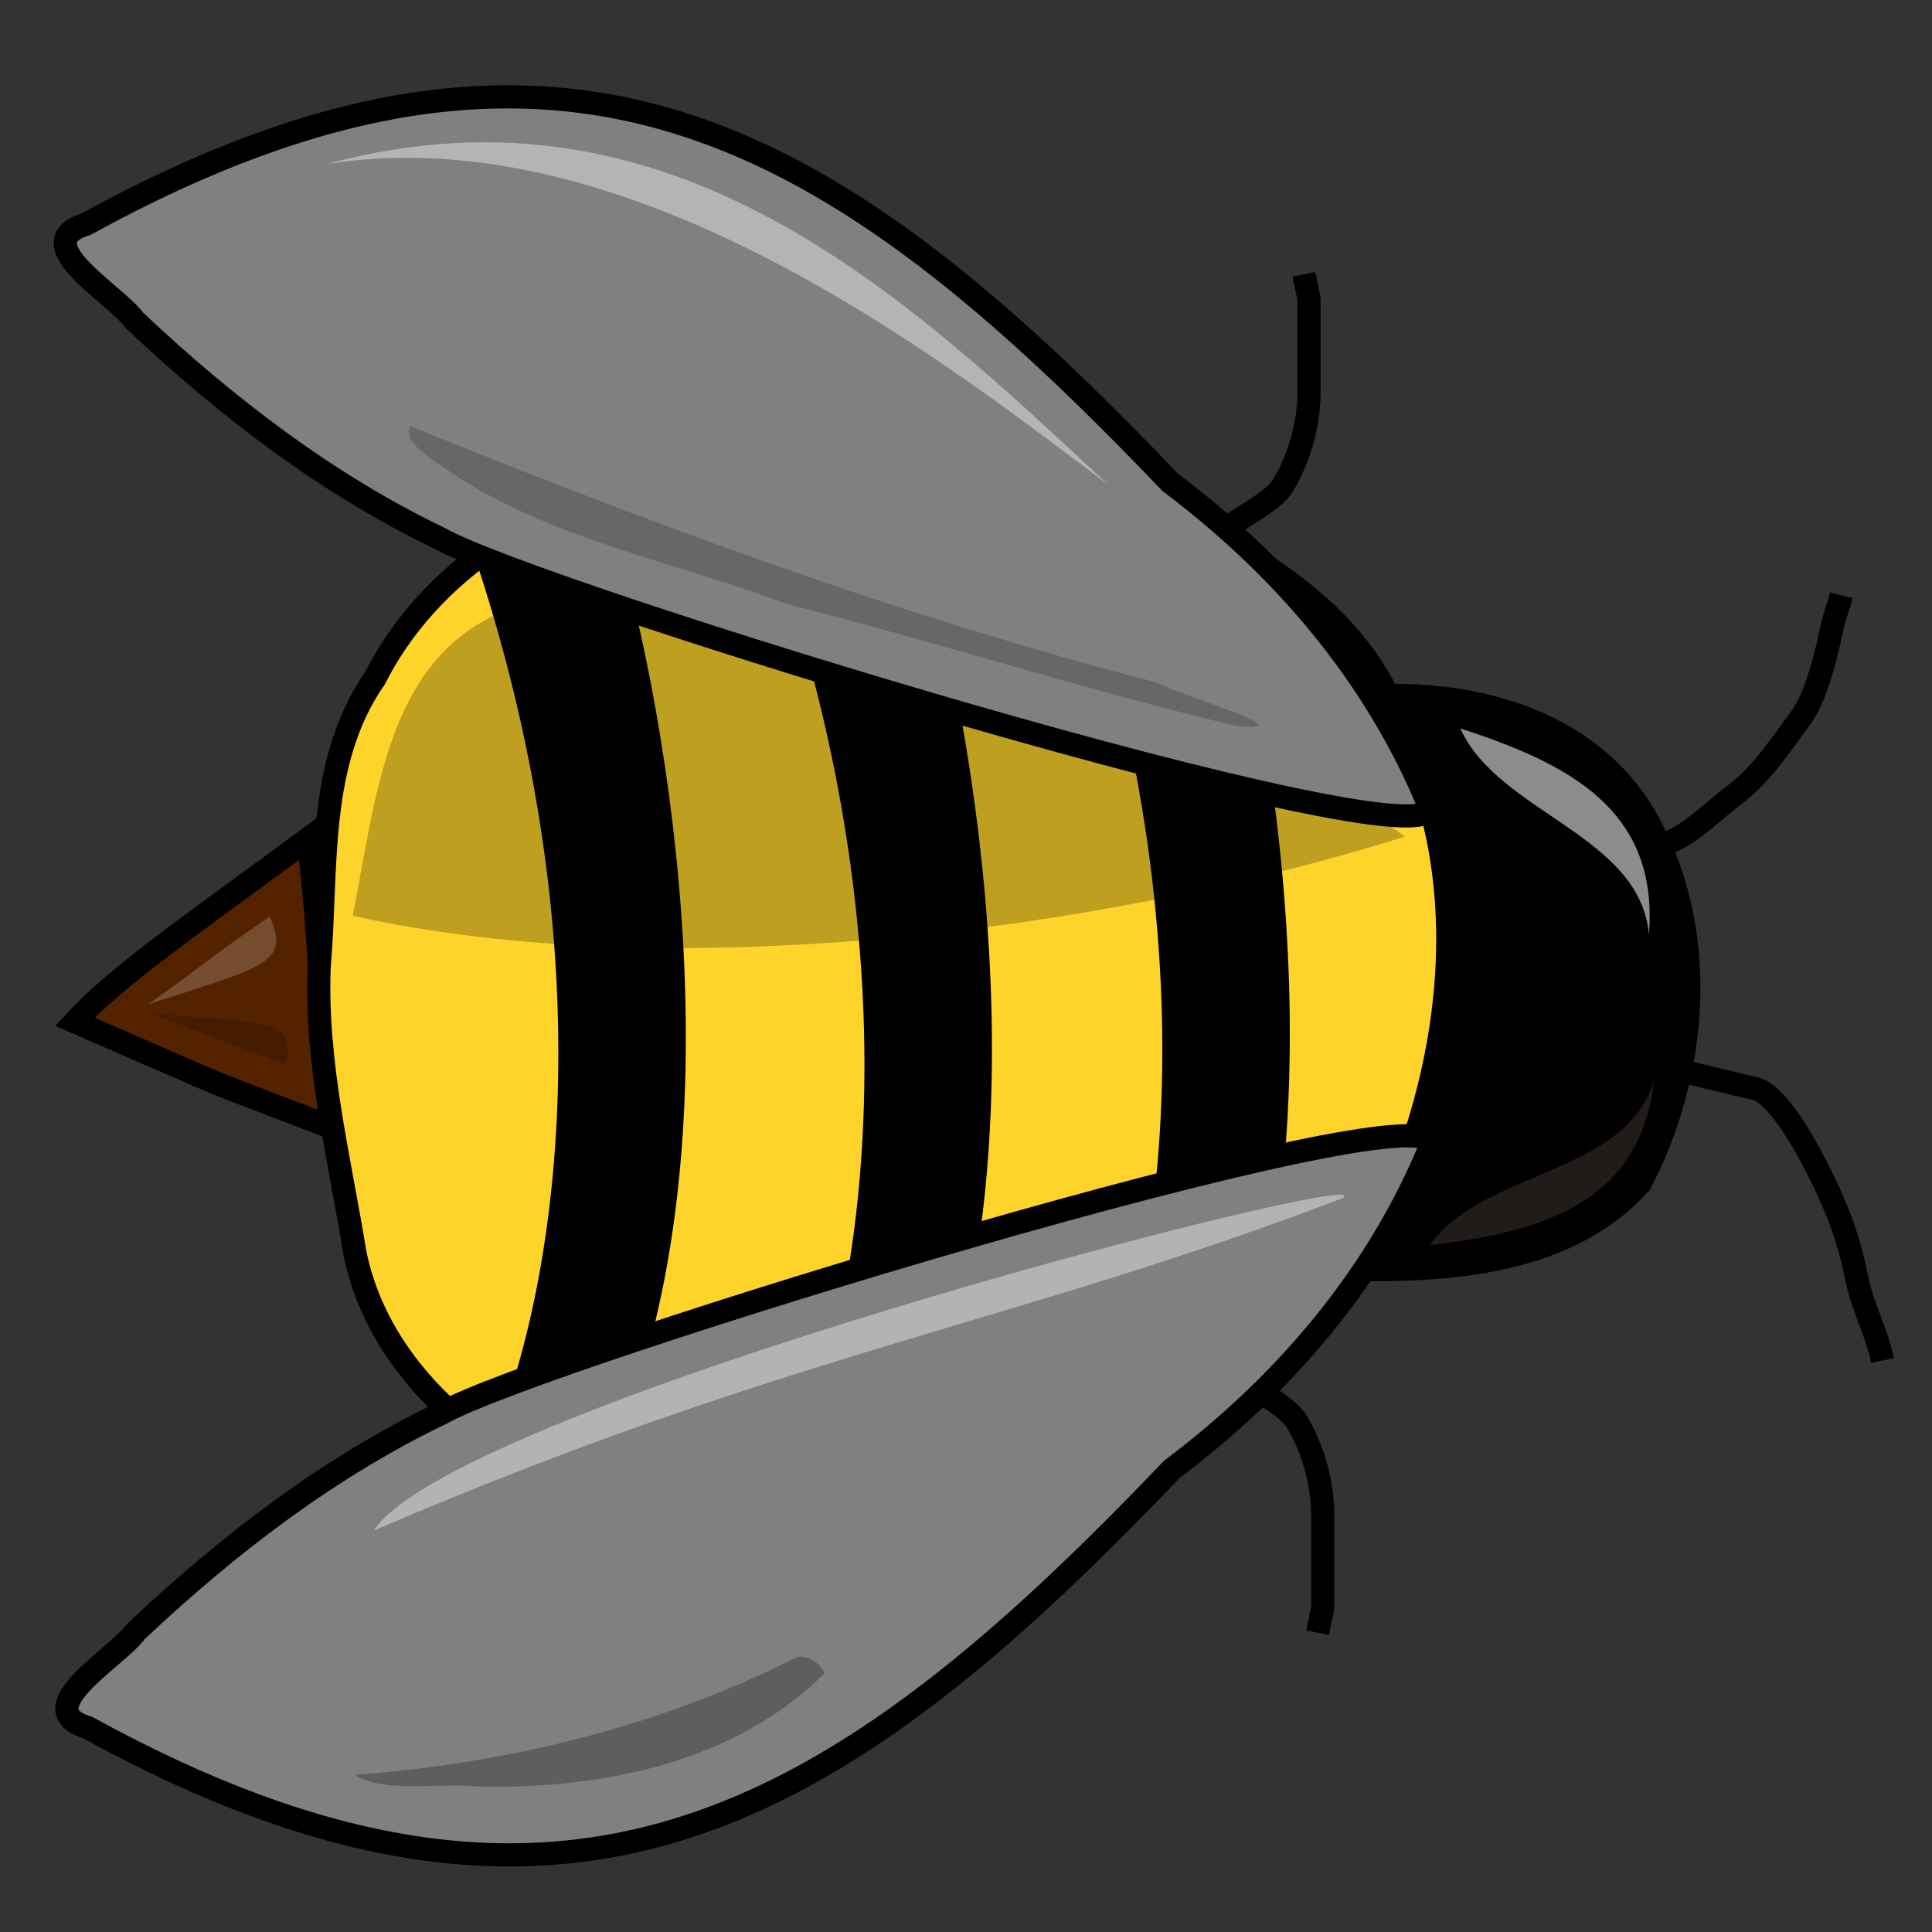 <?xml version="1.0" encoding="UTF-8" standalone="no"?>
<!-- Created with Inkscape (http://www.inkscape.org/) -->
<svg
   xmlns:dc="http://purl.org/dc/elements/1.1/"
   xmlns:cc="http://creativecommons.org/ns#"
   xmlns:rdf="http://www.w3.org/1999/02/22-rdf-syntax-ns#"
   xmlns:svg="http://www.w3.org/2000/svg"
   xmlns="http://www.w3.org/2000/svg"
   xmlns:sodipodi="http://sodipodi.sourceforge.net/DTD/sodipodi-0.dtd"
   xmlns:inkscape="http://www.inkscape.org/namespaces/inkscape"
   width="250"
   height="250"
   id="svg2"
   sodipodi:version="0.32"
   inkscape:version="0.46"
   sodipodi:docname="beethick.svg"
   inkscape:output_extension="org.inkscape.output.svg.inkscape"
   inkscape:export-filename="P:\pidgey2\data\images\beethick.png"
   inkscape:export-xdpi="92.160004"
   inkscape:export-ydpi="92.160004"
   version="1.0">
  <rect width="100%" height="100%" fill="#333333" stroke="none"/>
  <defs
     id="defs4">
    <inkscape:perspective
       sodipodi:type="inkscape:persp3d"
       inkscape:vp_x="0 : 125 : 1"
       inkscape:vp_y="0 : 1000 : 0"
       inkscape:vp_z="250 : 125 : 1"
       inkscape:persp3d-origin="125 : 83.333333 : 1"
       id="perspective12" />
  </defs>
  <sodipodi:namedview
     id="base"
     pagecolor="#cb90ff"
     bordercolor="#666666"
     borderopacity="1.0"
     gridtolerance="10000"
     guidetolerance="10"
     objecttolerance="10"
     inkscape:pageopacity="0"
     inkscape:pageshadow="2"
     inkscape:zoom="2.390021"
     inkscape:cx="22.240197"
     inkscape:cy="109.67845"
     inkscape:document-units="px"
     inkscape:current-layer="layer1"
     showgrid="false"
     inkscape:window-width="1680"
     inkscape:window-height="994"
     inkscape:window-x="0"
     inkscape:window-y="22" />
  <g
     inkscape:label="Layer 1"
     inkscape:groupmode="layer"
     id="layer1">
    <path
       style="opacity:1;fill:none;fill-opacity:1;stroke:#000000;stroke-width:3;stroke-miterlimit:4;stroke-dasharray:none;stroke-opacity:1"
       d="M 211.693,108.926 C 215.916,111.09 220.412,105.876 224.32,102.945 C 227.998,100.186 230.184,96.677 232.959,92.977 C 234.92,90.361 236.269,85.063 236.946,81.679 C 237.296,79.929 237.899,78.534 238.275,77.027"
       id="path3247"
       inkscape:export-filename="P:\pidgey\data\images\path3196.png"
       inkscape:export-xdpi="90"
       inkscape:export-ydpi="90" />
    <path
       style="opacity:1;fill:none;fill-opacity:1;stroke:#000000;stroke-width:3;stroke-miterlimit:4;stroke-dasharray:none;stroke-opacity:1"
       d="M 214.351,138.166 C 214.461,137.617 224.495,140.328 226.978,140.824 C 230.331,141.495 234.487,149.86 235.617,152.122 C 237.95,156.788 239.354,160.836 240.269,165.413 C 241.049,169.314 242.842,172.298 243.592,176.045"
       id="path3249"
       inkscape:export-filename="P:\pidgey\data\images\path3196.png"
       inkscape:export-xdpi="90"
       inkscape:export-ydpi="90" />
    <path
       style="opacity:1;fill:#552200;fill-opacity:1;stroke:#000000;stroke-width:3;stroke-miterlimit:4;stroke-dasharray:none;stroke-opacity:1"
       d="M 9.689,132.219 C 35.598,143.444 22.251,137.899 42.764,145.859 C 41.731,133.447 41.393,120.891 39.888,108.535 C 24.358,119.996 15.233,126.204 9.689,132.219 z"
       id="path3188"
       sodipodi:nodetypes="cccc" />
    <path
       style="opacity:1;fill:#000000;fill-opacity:1;stroke:#000000;stroke-width:3;stroke-miterlimit:4;stroke-dasharray:none;stroke-opacity:1"
       d="M 166.504,91.647 C 183.534,87.518 205.744,90.41 214.063,107.903 C 221.066,121.958 219.372,139.569 212.214,153.147 C 202.206,164.195 185.624,164.592 171.745,164.216 C 153.695,162.147 171.001,142.549 167.03,131.712 C 168.315,118.345 159.135,104.052 166.504,91.647 L 166.504,91.647 z"
       id="path3196"
       inkscape:export-filename="P:\pidgey\data\images\path3196.png"
       inkscape:export-xdpi="90"
       inkscape:export-ydpi="90" />
    <path
       style="fill:#ffd42a;fill-rule:evenodd;stroke:#000000;stroke-width:3;stroke-linecap:butt;stroke-linejoin:miter;stroke-miterlimit:4;stroke-dasharray:none;stroke-opacity:1"
       d="M 180.967,93.181 C 175.154,77.365 158.813,69.678 144.462,63.23 C 126.929,57.902 108.397,60.489 90.421,60.843 C 73.428,62.954 56.464,72.096 48.512,87.772 C 40.902,98.691 42.388,112.618 41.296,125.196 C 40.816,137.698 43.937,149.878 45.922,162.113 C 49.045,177.636 62.811,188.498 76.849,194.077 C 102.32,203.514 133.035,202.088 155.377,185.62 C 168.54,175.554 178.289,161.114 183.593,145.478 C 188.313,130.117 189.108,113.086 182.913,98.001 C 182.441,96.336 182.018,94.597 180.967,93.181 z"
       id="path3160" />
    <path
       style="opacity:1;fill:#000000;fill-opacity:0.25;stroke:none;stroke-width:3;stroke-miterlimit:4;stroke-dasharray:none;stroke-opacity:1"
       d="M 181.788,108.261 C 142.099,120.706 86.403,127.623 45.653,118.499 C 49.215,100.105 50.615,79.927 73.135,77.068 C 84.652,78.749 94.467,86.336 106.201,87.151 C 117.65,89.788 128.998,92.886 140.355,95.867 C 151.48,99.415 162.832,102.181 174.251,104.563 C 176.945,105.357 179.579,106.5 181.788,108.261 z"
       id="path3233"
       sodipodi:nodetypes="ccccccc" />
    <path
       style="opacity:1;fill:#000000;fill-opacity:1;stroke:#000000;stroke-width:3;stroke-miterlimit:4;stroke-dasharray:none;stroke-opacity:1"
       d="M 61.538,67.724 C 79.735,119.325 74.598,163.251 65.407,186.16 C 69.683,191.536 73.113,187.709 78.485,185.791 C 94.359,147.417 85.143,93.197 78.248,69.769 C 72.23,63.65 69,62.439 61.538,67.724 z"
       id="path3198"
       sodipodi:nodetypes="ccccc" />
    <path
       style="opacity:1;fill:none;fill-opacity:1;stroke:#000000;stroke-width:3;stroke-miterlimit:4;stroke-dasharray:none;stroke-opacity:1"
       d="M 159.194,174.716 C 156.655,178.102 165.656,180.391 167.833,184.02 C 169.903,187.47 171.156,191.887 171.156,195.982 C 171.156,199.969 171.156,203.956 171.156,207.944 C 171.156,208.309 170.617,210.635 170.491,211.266"
       id="path3226"
       inkscape:export-filename="P:\pidgey\data\images\path3196.png"
       inkscape:export-xdpi="90"
       inkscape:export-ydpi="90" />
    <path
       style="opacity:1;fill:#000000;fill-opacity:1;stroke:#000000;stroke-width:3;stroke-miterlimit:4;stroke-dasharray:none;stroke-opacity:1"
       d="M 101.15,69.274 C 119.347,120.875 114.209,164.801 105.019,187.71 C 109.295,193.086 112.725,189.259 118.097,187.341 C 133.971,148.967 124.755,94.747 117.86,71.319 C 111.842,65.2 108.612,63.989 101.15,69.274 z"
       id="path3173"
       sodipodi:nodetypes="ccccc" />
    <path
       style="opacity:1;fill:#000000;fill-opacity:1;stroke:#000000;stroke-width:3;stroke-miterlimit:4;stroke-dasharray:none;stroke-opacity:1"
       d="M 139.694,67.28 C 157.891,118.882 152.753,162.808 143.563,185.717 C 147.839,191.093 151.268,187.265 156.641,185.347 C 172.515,146.973 163.299,92.754 156.404,69.325 C 150.386,63.207 147.156,61.995 139.694,67.28 z"
       id="path3175"
       sodipodi:nodetypes="ccccc" />
    <path
       style="opacity:1;fill:none;fill-opacity:1;stroke:#000000;stroke-width:3;stroke-miterlimit:4;stroke-dasharray:none;stroke-opacity:1"
       d="M 157.424,72.043 C 154.885,68.658 163.886,66.369 166.063,62.74 C 168.133,59.289 169.386,54.872 169.386,50.778 C 169.386,46.79 169.386,42.803 169.386,38.816 C 169.386,38.451 168.848,36.125 168.721,35.493"
       id="path3241"
       inkscape:export-filename="P:\pidgey\data\images\path3196.png"
       inkscape:export-xdpi="90"
       inkscape:export-ydpi="90" />
    <path
       style="opacity:1;fill:none;fill-opacity:1;stroke:#000000;stroke-width:3;stroke-miterlimit:4;stroke-dasharray:none;stroke-opacity:1"
       d="M 119.686,63.404 C 115.608,62.385 122.654,55.52 123.673,51.442 C 124.628,47.624 124.467,43.726 123.009,40.809 C 121.14,37.072 116.321,34.329 113.705,30.841 C 111.942,28.49 108.299,27.806 106.395,26.854"
       id="path3245"
       inkscape:export-filename="P:\pidgey\data\images\path3196.png"
       inkscape:export-xdpi="90"
       inkscape:export-ydpi="90" />
    <path
       style="opacity:1;fill:#808080;fill-opacity:1;stroke:#000000;stroke-width:3;stroke-miterlimit:4;stroke-dasharray:none;stroke-opacity:1"
       d="M 185.006,104.459 C 177.794,86.871 165.417,72.933 151.421,62.417 C 107.93,16.836 72.592,-4.749 11.156,28.993 C 3.187,31.45 15.101,38.172 17.401,41.464 C 29.431,52.812 42.497,62.759 56.892,69.66 C 69.568,76.898 185.388,112.287 185.006,104.459 z"
       id="path3189"
       sodipodi:nodetypes="cccccc" />
    <path
       style="opacity:1;fill:#ffffff;fill-opacity:0.547;stroke:none;stroke-width:3;stroke-miterlimit:4;stroke-dasharray:none;stroke-opacity:1"
       d="M 213.367,120.916 C 214.67,104.842 203.084,98.838 188.963,94.258 C 193.913,105.223 212.227,108.028 213.367,120.916 z"
       id="path3191"
       sodipodi:nodetypes="ccc" />
    <path
       style="opacity:1;fill:#ffffff;fill-opacity:0.192;stroke:none;stroke-width:3;stroke-miterlimit:4;stroke-dasharray:none;stroke-opacity:1"
       d="M 19.146,129.991 C 27.816,123.754 26.281,124.55 34.895,118.596 C 37.766,124.836 33.634,125.165 19.146,129.991 z"
       id="path3239"
       sodipodi:nodetypes="ccc" />
    <path
       style="opacity:1;fill:#808080;fill-opacity:1;stroke:#000000;stroke-width:3;stroke-miterlimit:4;stroke-dasharray:none;stroke-opacity:1"
       d="M 185.215,148.093 C 178.003,165.682 165.626,179.619 151.63,190.136 C 108.139,235.717 72.801,257.302 11.365,223.56 C 3.396,221.102 15.31,214.38 17.611,211.089 C 29.64,199.741 42.707,189.794 57.101,182.893 C 69.777,175.655 185.597,140.266 185.215,148.093 z"
       id="path3264"
       sodipodi:nodetypes="cccccc" />
    <path
       style="opacity:1;fill:#b3b3b3;fill-opacity:1;stroke:none;stroke-width:3;stroke-miterlimit:4;stroke-dasharray:none;stroke-opacity:1"
       d="M 48.371,198.052 C 59.018,181.658 180.379,150.5 173.722,155.043 C 130.983,171.393 101.984,175.007 48.371,198.052 z"
       id="path3266"
       sodipodi:nodetypes="ccc" />
    <path
       style="opacity:1;fill:#ffffff;fill-opacity:0.407;stroke:none;stroke-width:3;stroke-miterlimit:4;stroke-dasharray:none;stroke-opacity:1"
       d="M 143.391,62.718 C 117.501,38.64 87.113,9.107 42.292,21.22 C 82.157,14.905 123.184,47.587 143.391,62.718 z"
       id="path2399"
       sodipodi:nodetypes="ccc" />
    <path
       style="opacity:1;fill:#6c5d53;fill-opacity:0.308;stroke:none;stroke-width:3;stroke-miterlimit:4;stroke-dasharray:none;stroke-opacity:1"
       d="M 214.072,139.682 C 212.254,155.705 199.728,159.364 184.989,161.138 C 191.959,151.332 210.471,152.109 214.072,139.682 z"
       id="path3178"
       sodipodi:nodetypes="ccc" />
    <path
       style="opacity:1;fill:#000000;fill-opacity:0.267;stroke:none;stroke-width:3;stroke-miterlimit:4;stroke-dasharray:none;stroke-opacity:1"
       d="M 106.694,216.527 C 94.957,228.17 77.876,231.489 61.916,231.185 C 56.932,230.642 49.435,232.081 45.999,229.675 C 66.556,228.064 85.689,223.238 103.262,214.375 C 104.706,214.287 106.142,215.182 106.694,216.527 z"
       id="path3180"
       sodipodi:nodetypes="ccccc" />
    <path
       style="opacity:1;fill:#000000;fill-opacity:0.186;stroke:none;stroke-width:3;stroke-miterlimit:4;stroke-dasharray:none;stroke-opacity:1"
       d="M 19.422,131.15 C 29.09,134.717 27.444,134.346 36.998,137.684 C 38.439,131.826 34.392,132.367 19.422,131.15 z"
       id="path3201"
       sodipodi:nodetypes="ccc" />
    <path
       style="opacity:1;fill:#000000;fill-opacity:0.192;stroke:none;stroke-width:3;stroke-miterlimit:4;stroke-dasharray:none;stroke-opacity:1"
       d="M 58.577,61.299 C 71.631,69.896 87.35,72.679 101.757,78.153 C 121.289,83.075 140.44,89.304 160.001,93.939 C 169.479,94.872 152.578,89.957 149.705,88.32 C 115.867,79.619 82.356,67.031 53.019,55.112 C 52.005,57.596 56.997,59.999 58.577,61.299 z"
       id="path3205"
       sodipodi:nodetypes="cccccc" />
  </g>
</svg>
